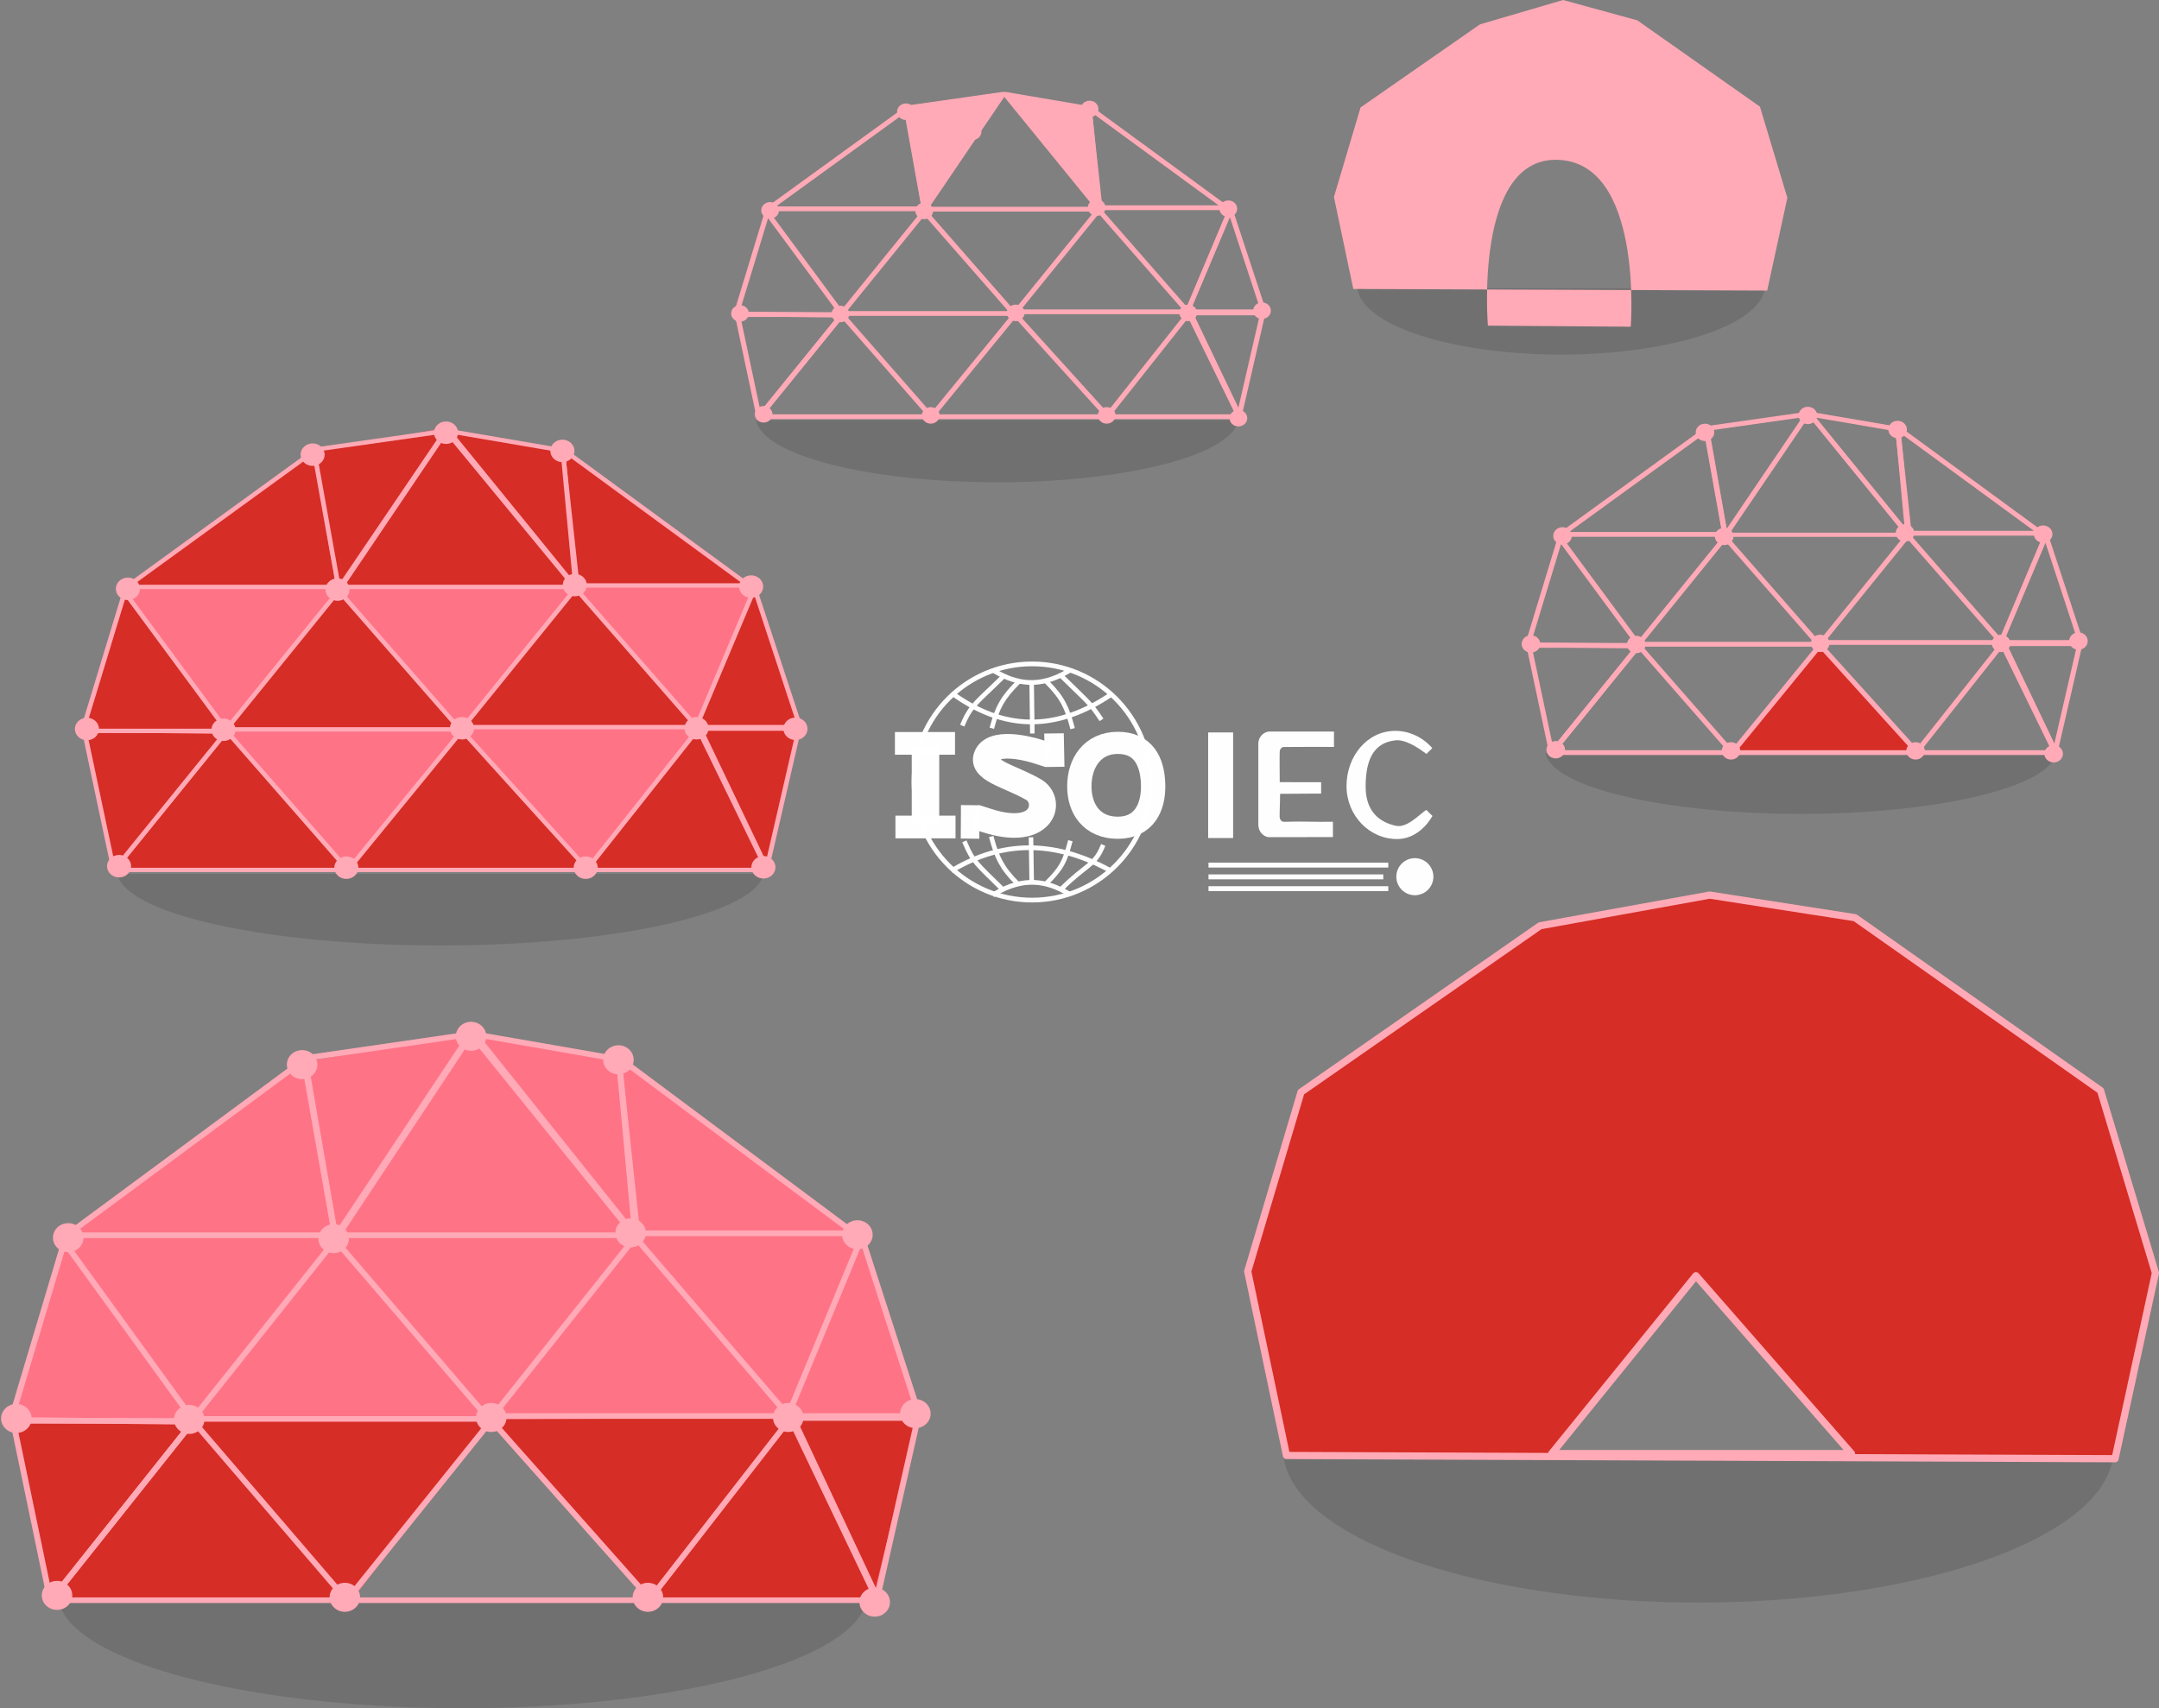 <?xml version="1.0" encoding="UTF-8" standalone="no"?>
<!-- Created with Inkscape (http://www.inkscape.org/) -->

<svg
   width="304.896mm"
   height="241.269mm"
   viewBox="0 0 304.896 241.269"
   version="1.1"
   id="svg5"
   inkscape:version="1.2.1 (9c6d41e4, 2022-07-14)"
   sodipodi:docname="iso.svg"
   xmlns:inkscape="http://www.inkscape.org/namespaces/inkscape"
   xmlns:sodipodi="http://sodipodi.sourceforge.net/DTD/sodipodi-0.dtd"
   xmlns="http://www.w3.org/2000/svg"
   xmlns:svg="http://www.w3.org/2000/svg">
  <rect x="0" y="0" width="304.896" height="241.269" fill="#808080" stroke="none"/>
  <sodipodi:namedview
     id="namedview7"
     pagecolor="#00946e"
     bordercolor="#000000"
     borderopacity="0.25"
     inkscape:showpageshadow="false"
     inkscape:pageopacity="0"
     inkscape:pagecheckerboard="false"
     inkscape:deskcolor="#d1d1d1"
     inkscape:document-units="mm"
     showgrid="false"
     inkscape:zoom="1.317053"
     inkscape:cx="576.2866"
     inkscape:cy="456.70144"
     inkscape:window-width="2560"
     inkscape:window-height="1395"
     inkscape:window-x="0"
     inkscape:window-y="23"
     inkscape:window-maximized="1"
     inkscape:current-layer="layer1"
     showguides="true"
     inkscape:lockguides="false"
     showborder="true">
    <sodipodi:guide
       position="-322.762,311.134"
       orientation="1,0"
       id="guide2923"
       inkscape:locked="false" />
    <sodipodi:guide
       position="-119.842,255.374"
       orientation="0,-1"
       id="guide8011"
       inkscape:locked="false" />
    <sodipodi:guide
       position="140.179,360.48"
       orientation="0,-1"
       id="guide11504"
       inkscape:locked="false" />
    <sodipodi:guide
       position="116.582,350.9"
       orientation="-0.001,-1"
       id="guide13038"
       inkscape:locked="false" />
    <sodipodi:guide
       position="106.292,394.96"
       orientation="0,-1"
       id="guide13636"
       inkscape:locked="false" />
    <sodipodi:guide
       position="238.751,406.746"
       orientation="0,-1"
       id="guide13711"
       inkscape:locked="false" />
  </sodipodi:namedview>
  <defs
     id="defs2" />
  <g
     inkscape:label="Ebene 1"
     inkscape:groupmode="layer"
     id="layer1"
     transform="translate(-317.423,-164.414)">
    <g
       id="g43567">
      <path
         id="path5577"
         style="opacity:0.2;fill:#333333;stroke-width:5.613"
         d="m 325.705,390.394 a 57.116,15.98 0 0 0 57.039,15.29 57.116,15.98 0 0 0 57.039,-15.29 z" />
      <path
         id="path5577-4"
         style="opacity:0.2;fill:#333333;stroke-width:6.611"
         d="m 498.699,370.101 a 58.651,21.588 0 0 0 58.572,20.656 58.651,21.588 0 0 0 58.572,-20.656 z" />
      <path
         id="path5577-2"
         style="opacity:0.2;fill:#333333;stroke-width:3.343"
         d="m 535.686,270.783 a 36.102,8.969 0 0 0 36.053,8.582 36.102,8.969 0 0 0 36.053,-8.582 z" />
      <path
         id="path5577-2-8"
         style="opacity:0.2;fill:#333333;stroke-width:3.117"
         d="m 509.115,205.144 a 28.81,9.771 0 0 0 28.771,9.349 28.81,9.771 0 0 0 28.771,-9.349 z" />
      <path
         id="path5577-2-9"
         style="opacity:0.2;fill:#333333;stroke-width:3.285"
         d="m 424.214,223.758 a 34.087,9.17 0 0 0 34.041,8.774 34.087,9.17 0 0 0 34.041,-8.774 z" />
      <path
         id="path5577-2-1"
         style="opacity:0.2;fill:#333333;stroke-width:4.084"
         d="m 333.98,287.837 a 45.698,10.572 0 0 0 45.636,10.115 45.698,10.572 0 0 0 45.636,-10.115 z" />
    </g>
    <ellipse
       style="fill:#ffaab6;fill-opacity:1;stroke:none;stroke-width:0.467;stroke-linecap:round;stroke-linejoin:round;stroke-dasharray:none;stroke-opacity:1"
       id="path11506-6-28-2"
       cx="454.77"
       cy="183.016"
       rx="1.25"
       ry="1.167" />
    <path
       id="path12202"
       style="fill:#ffaab6;fill-opacity:1;stroke:none;stroke-width:0.072;stroke-linecap:round;stroke-linejoin:round;stroke-dasharray:none;stroke-opacity:1"
       d="m 538.163,164.414 v 0 l -11.738,3.441 -16.863,11.736 -3.76,12.647 2.735,12.989 58.451,0.228 2.849,-13.103 -3.874,-12.875 -17.319,-12.192 z m -1.045,22.57 c 12.441,0.012 10.6,23.573 10.6,23.573 l -20.175,-0.15 c 0,0 -1.957,-23.434 9.575,-23.422 z"
       sodipodi:nodetypes="cccccccccccsccs" />
    <g
       id="g14995"
       transform="matrix(0.831,0,0,0.831,35.881,-8.487)">
      <ellipse
         style="fill:#ffaab6;fill-opacity:1;stroke:none;stroke-width:0.562;stroke-linecap:round;stroke-linejoin:round;stroke-dasharray:none;stroke-opacity:1"
         id="path11506-8"
         cx="496.969"
         cy="278.664"
         rx="1.505"
         ry="1.405" />
      <ellipse
         style="fill:#ffaab6;fill-opacity:1;stroke:none;stroke-width:0.562;stroke-linecap:round;stroke-linejoin:round;stroke-dasharray:none;stroke-opacity:1"
         id="path11506-6-293"
         cx="526.874"
         cy="278.664"
         rx="1.505"
         ry="1.405" />
      <ellipse
         style="fill:#ffaab6;fill-opacity:1;stroke:none;stroke-width:0.562;stroke-linecap:round;stroke-linejoin:round;stroke-dasharray:none;stroke-opacity:1"
         id="path11506-6-3-1"
         cx="540.723"
         cy="261.241"
         rx="1.505"
         ry="1.405" />
      <ellipse
         style="fill:#ffaab6;fill-opacity:1;stroke:none;stroke-width:0.562;stroke-linecap:round;stroke-linejoin:round;stroke-dasharray:none;stroke-opacity:1"
         id="path11506-6-2-5"
         cx="511.419"
         cy="261.241"
         rx="1.505"
         ry="1.405" />
      <ellipse
         style="fill:#ffaab6;fill-opacity:1;stroke:none;stroke-width:0.562;stroke-linecap:round;stroke-linejoin:round;stroke-dasharray:none;stroke-opacity:1"
         id="path11506-6-6-7"
         cx="481.614"
         cy="261.429"
         rx="1.505"
         ry="1.405" />
      <ellipse
         style="fill:#ffaab6;fill-opacity:1;stroke:none;stroke-width:0.562;stroke-linecap:round;stroke-linejoin:round;stroke-dasharray:none;stroke-opacity:1"
         id="path11506-6-60-1"
         cx="495.865"
         cy="243.912"
         rx="1.505"
         ry="1.405" />
      <ellipse
         style="fill:#ffaab6;fill-opacity:1;stroke:none;stroke-width:0.562;stroke-linecap:round;stroke-linejoin:round;stroke-dasharray:none;stroke-opacity:1"
         id="path11506-6-5-7"
         cx="469.672"
         cy="243.818"
         rx="1.505"
         ry="1.405" />
      <ellipse
         style="fill:#ffaab6;fill-opacity:1;stroke:none;stroke-width:0.562;stroke-linecap:round;stroke-linejoin:round;stroke-dasharray:none;stroke-opacity:1"
         id="path11506-6-29-9"
         cx="464.554"
         cy="261.335"
         rx="1.505"
         ry="1.405" />
      <ellipse
         style="fill:#ffaab6;fill-opacity:1;stroke:none;stroke-width:0.562;stroke-linecap:round;stroke-linejoin:round;stroke-dasharray:none;stroke-opacity:1"
         id="path11506-6-8-1"
         cx="492.754"
         cy="227.051"
         rx="1.505"
         ry="1.405" />
      <ellipse
         style="fill:#ffaab6;fill-opacity:1;stroke:none;stroke-width:0.562;stroke-linecap:round;stroke-linejoin:round;stroke-dasharray:none;stroke-opacity:1"
         id="path11506-6-9-4"
         cx="523.964"
         cy="226.583"
         rx="1.505"
         ry="1.405" />
      <ellipse
         style="fill:#ffaab6;fill-opacity:1;stroke:none;stroke-width:0.562;stroke-linecap:round;stroke-linejoin:round;stroke-dasharray:none;stroke-opacity:1"
         id="path11506-6-0-9"
         cx="525.168"
         cy="243.35"
         rx="1.505"
         ry="1.405" />
      <ellipse
         style="fill:#ffaab6;fill-opacity:1;stroke:none;stroke-width:0.562;stroke-linecap:round;stroke-linejoin:round;stroke-dasharray:none;stroke-opacity:1"
         id="path11506-6-68-2"
         cx="547.547"
         cy="243.537"
         rx="1.505"
         ry="1.405" />
      <ellipse
         style="fill:#ffaab6;fill-opacity:1;stroke:none;stroke-width:0.562;stroke-linecap:round;stroke-linejoin:round;stroke-dasharray:none;stroke-opacity:1"
         id="path11506-6-1-5"
         cx="553.267"
         cy="260.867"
         rx="1.505"
         ry="1.405" />
      <ellipse
         style="fill:#ffaab6;fill-opacity:1;stroke:none;stroke-width:0.562;stroke-linecap:round;stroke-linejoin:round;stroke-dasharray:none;stroke-opacity:1"
         id="path11506-6-92-5"
         cx="468.569"
         cy="278.477"
         rx="1.505"
         ry="1.405" />
      <ellipse
         style="fill:#ffaab6;fill-opacity:1;stroke:none;stroke-width:0.562;stroke-linecap:round;stroke-linejoin:round;stroke-dasharray:none;stroke-opacity:1"
         id="path11506-6-88-2"
         cx="549.253"
         cy="279.133"
         rx="1.505"
         ry="1.405" />
      <g
         id="g1477"
         transform="matrix(0.638,0,0,0.595,261.011,251.901)"
         style="stroke-width:1.368;stroke-dasharray:none">
        <path
           style="fill:none;stroke:#ffaab6;stroke-width:1.368;stroke-linecap:round;stroke-linejoin:round;stroke-dasharray:none;stroke-opacity:1"
           d="m 346.226,16.259 -22.023,29.102 45.777,-10e-7 z"
           id="path11472-7"
           sodipodi:nodetypes="cccc" />
        <path
           style="fill:none;stroke:#ffaab6;stroke-width:1.368;stroke-linecap:round;stroke-linejoin:round;stroke-dasharray:none;stroke-opacity:1"
           d="m 318.304,16.023 5.82,29.417 22.023,-29.102 z"
           id="path11472-28-3"
           sodipodi:nodetypes="cccc" />
        <path
           style="fill:none;stroke:#ffaab6;stroke-width:1.368;stroke-linecap:round;stroke-linejoin:round;stroke-dasharray:none;stroke-opacity:1"
           d="m 438.96,15.708 13.057,29.26 6.292,-29.26 z"
           id="path11472-58-3"
           sodipodi:nodetypes="cccc" />
        <path
           style="fill:none;stroke:#ffaab6;stroke-width:1.368;stroke-linecap:round;stroke-linejoin:round;stroke-dasharray:none;stroke-opacity:1"
           d="m 368.171,-13.237 -22.023,29.102 45.777,-1e-6 z"
           id="path11472-06-2"
           sodipodi:nodetypes="cccc" />
        <path
           style="fill:none;stroke:#ffaab6;stroke-width:1.368;stroke-linecap:round;stroke-linejoin:round;stroke-dasharray:none;stroke-opacity:1"
           d="m 414.577,-13.708 -22.023,29.102 45.777,-10e-7 z"
           id="path11472-3-0"
           sodipodi:nodetypes="cccc" />
        <path
           style="fill:none;stroke:#ffaab6;stroke-width:1.368;stroke-linecap:round;stroke-linejoin:round;stroke-dasharray:none;stroke-opacity:1"
           d="m 449.614,-13.708 -11.44,29.102 20.377,-10e-7 z"
           id="path11472-5-7"
           sodipodi:nodetypes="cccc" />
        <path
           style="fill:none;stroke:#ffaab6;stroke-width:1.368;stroke-linecap:round;stroke-linejoin:round;stroke-dasharray:none;stroke-opacity:1"
           d="m 326.255,-12.922 -8.265,29.102 28.315,-1e-6 z"
           id="path11472-2-6"
           sodipodi:nodetypes="cccc" />
        <path
           style="fill:none;fill-opacity:1;stroke:#ffaab6;stroke-width:1.368;stroke-linecap:round;stroke-linejoin:round;stroke-dasharray:none;stroke-opacity:1"
           d="m 392.318,16.102 -22.338,29.26 47.035,-1e-6 z"
           id="path11472-0-3"
           sodipodi:nodetypes="cccc" />
        <path
           style="fill:none;stroke:#ffaab6;stroke-width:1.368;stroke-linecap:round;stroke-linejoin:round;stroke-dasharray:none;stroke-opacity:1"
           d="m 438.567,15.787 -21.866,29.574 35.337,-10e-7 z"
           id="path11472-8-1"
           sodipodi:nodetypes="cccc" />
        <path
           style="fill:none;stroke:#ffaab6;stroke-width:1.368;stroke-linecap:round;stroke-linejoin:round;stroke-dasharray:none;stroke-opacity:1"
           d="m 411.987,-42.968 2.905,28.63 33.606,-10e-7 z"
           id="path11472-9-2"
           sodipodi:nodetypes="cccc" />
        <path
           style="fill:none;stroke:#ffaab6;stroke-width:1.368;stroke-linecap:round;stroke-linejoin:round;stroke-dasharray:none;stroke-opacity:1"
           d="m 363.467,-42.653 -36.84,28.63 41.544,-10e-7 z"
           id="path11472-03-2"
           sodipodi:nodetypes="cccc" />
        <path
           style="fill:#ffaab6;fill-opacity:1;stroke:#ffaab6;stroke-width:1.368;stroke-linecap:round;stroke-linejoin:round;stroke-dasharray:none;stroke-opacity:1"
           d="m 389.093,-46.743 -25.799,3.933 4.877,29.102 z"
           id="path11472-1-5"
           sodipodi:nodetypes="cccc" />
        <path
           style="fill:#ffaab6;fill-opacity:1;stroke:#ffaab6;stroke-width:1.368;stroke-linecap:round;stroke-linejoin:round;stroke-dasharray:none;stroke-opacity:1"
           d="m 412.06,-42.653 -22.338,-4.09 24.855,32.72 z"
           id="path11472-00-7"
           sodipodi:nodetypes="cccc" />
        <path
           style="fill:#ff425c;fill-opacity:1;stroke:#ffaab6;stroke-width:1.368;stroke-dasharray:none;stroke-opacity:1"
           d="m 368.025,-13.923 h 45.841"
           id="path1071" />
      </g>
    </g>
    <g
       id="g2466"
       transform="matrix(0.556,0,0,0.519,329.184,195.694)"
       style="stroke-width:0.912;stroke-dasharray:none">
      <g
         id="g2237"
         style="stroke-width:0.912;stroke-dasharray:none"
         transform="translate(35.119,121.806)">
        <g
           id="g1088-1"
           style="stroke-width:0.912;stroke-dasharray:none">
          <g
             id="g1015-2">
            <path
               style="fill:none;stroke:#ffaab6;stroke-width:1.304;stroke-linecap:round;stroke-linejoin:round;stroke-dasharray:none;stroke-opacity:1"
               d="m 359.954,-6.366 -22.023,29.102 45.777,-1e-6 z"
               id="path11472-7-94"
               sodipodi:nodetypes="cccc" />
            <path
               style="fill:none;stroke:#ffaab6;stroke-width:1.304;stroke-linecap:round;stroke-linejoin:round;stroke-dasharray:none;stroke-opacity:1"
               d="m 332.031,-6.602 5.82,29.417 22.023,-29.102 z"
               id="path11472-28-3-7"
               sodipodi:nodetypes="cccc" />
            <path
               style="fill:none;stroke:#ffaab6;stroke-width:1.304;stroke-linecap:round;stroke-linejoin:round;stroke-dasharray:none;stroke-opacity:1"
               d="m 452.687,-6.917 13.057,29.26 6.292,-29.26 z"
               id="path11472-58-3-3"
               sodipodi:nodetypes="cccc" />
            <path
               style="fill:none;stroke:#ffaab6;stroke-width:1.304;stroke-linecap:round;stroke-linejoin:round;stroke-dasharray:none;stroke-opacity:1"
               d="m 381.898,-35.862 -22.023,29.102 45.777,-1e-6 z"
               id="path11472-06-2-0"
               sodipodi:nodetypes="cccc" />
            <path
               style="fill:none;stroke:#ffaab6;stroke-width:1.304;stroke-linecap:round;stroke-linejoin:round;stroke-dasharray:none;stroke-opacity:1"
               d="m 428.304,-36.334 -22.023,29.102 45.777,-1e-6 z"
               id="path11472-3-0-9"
               sodipodi:nodetypes="cccc" />
            <path
               style="fill:none;stroke:#ffaab6;stroke-width:1.304;stroke-linecap:round;stroke-linejoin:round;stroke-dasharray:none;stroke-opacity:1"
               d="m 463.341,-36.334 -11.44,29.102 20.377,-1e-6 z"
               id="path11472-5-7-0"
               sodipodi:nodetypes="cccc" />
            <path
               style="fill:none;stroke:#ffaab6;stroke-width:1.304;stroke-linecap:round;stroke-linejoin:round;stroke-dasharray:none;stroke-opacity:1"
               d="m 339.983,-35.547 -8.265,29.102 28.315,-10e-7 z"
               id="path11472-2-6-3"
               sodipodi:nodetypes="cccc" />
            <path
               style="fill:#d62d26;fill-opacity:1;stroke:#ffaab6;stroke-width:1.304;stroke-linecap:round;stroke-linejoin:round;stroke-dasharray:none;stroke-opacity:1"
               d="m 406.045,-6.524 -22.338,29.26 47.035,-1e-6 z"
               id="path11472-0-3-1"
               sodipodi:nodetypes="cccc" />
            <path
               style="fill:none;stroke:#ffaab6;stroke-width:1.304;stroke-linecap:round;stroke-linejoin:round;stroke-dasharray:none;stroke-opacity:1"
               d="m 452.294,-6.838 -21.866,29.574 35.337,-10e-7 z"
               id="path11472-8-1-1"
               sodipodi:nodetypes="cccc" />
            <path
               style="fill:none;stroke:#ffaab6;stroke-width:1.304;stroke-linecap:round;stroke-linejoin:round;stroke-dasharray:none;stroke-opacity:1"
               d="m 425.714,-65.593 2.905,28.63 33.606,-10e-7 z"
               id="path11472-9-2-5"
               sodipodi:nodetypes="cccc" />
            <path
               style="fill:none;stroke:#ffaab6;stroke-width:1.304;stroke-linecap:round;stroke-linejoin:round;stroke-dasharray:none;stroke-opacity:1"
               d="m 377.194,-65.279 -36.84,28.63 41.544,-10e-7 z"
               id="path11472-03-2-3"
               sodipodi:nodetypes="cccc" />
            <path
               style="fill:none;stroke:#ffaab6;stroke-width:1.304;stroke-linecap:round;stroke-linejoin:round;stroke-dasharray:none;stroke-opacity:1"
               d="m 402.82,-69.369 -25.799,3.933 4.877,29.102 z"
               id="path11472-1-5-9"
               sodipodi:nodetypes="cccc" />
            <path
               style="fill:none;stroke:#ffaab6;stroke-width:1.304;stroke-linecap:round;stroke-linejoin:round;stroke-dasharray:none;stroke-opacity:1"
               d="m 425.788,-65.279 -22.338,-4.09 24.855,32.72 z"
               id="path11472-00-7-6"
               sodipodi:nodetypes="cccc" />
          </g>
          <path
             style="fill:#ff425c;fill-opacity:1;stroke:#ffaab6;stroke-width:1.136;stroke-opacity:1"
             d="m 381.752,-36.548 h 45.841"
             id="path1071-3" />
        </g>
        <g
           id="g2078"
           transform="translate(13.727,-22.625)">
          <g
             id="g1957">
            <circle
               style="fill:#ffaab6;fill-opacity:1;stroke:none;stroke-width:0.912;stroke-linecap:round;stroke-linejoin:round;stroke-dasharray:none;stroke-opacity:1"
               id="path11506-8-1"
               cx="369.665"
               cy="44.889"
               r="2.36" />
            <circle
               style="fill:#ffaab6;fill-opacity:1;stroke:none;stroke-width:0.912;stroke-linecap:round;stroke-linejoin:round;stroke-dasharray:none;stroke-opacity:1"
               id="path11506-6-293-81"
               cx="416.544"
               cy="44.889"
               r="2.36" />
            <circle
               style="fill:#ffaab6;fill-opacity:1;stroke:none;stroke-width:0.912;stroke-linecap:round;stroke-linejoin:round;stroke-dasharray:none;stroke-opacity:1"
               id="path11506-6-3-1-3"
               cx="438.252"
               cy="15.63"
               r="2.36" />
            <circle
               style="fill:#ffaab6;fill-opacity:1;stroke:none;stroke-width:0.912;stroke-linecap:round;stroke-linejoin:round;stroke-dasharray:none;stroke-opacity:1"
               id="path11506-6-2-5-08"
               cx="392.318"
               cy="15.63"
               r="2.36" />
            <circle
               style="fill:#ffaab6;fill-opacity:1;stroke:none;stroke-width:0.912;stroke-linecap:round;stroke-linejoin:round;stroke-dasharray:none;stroke-opacity:1"
               id="path11506-6-6-7-7"
               cx="345.597"
               cy="15.944"
               r="2.36" />
            <circle
               style="fill:#ffaab6;fill-opacity:1;stroke:none;stroke-width:0.912;stroke-linecap:round;stroke-linejoin:round;stroke-dasharray:none;stroke-opacity:1"
               id="path11506-6-60-1-6"
               cx="367.935"
               cy="-13.472"
               r="2.36" />
            <circle
               style="fill:#ffaab6;fill-opacity:1;stroke:none;stroke-width:0.912;stroke-linecap:round;stroke-linejoin:round;stroke-dasharray:none;stroke-opacity:1"
               id="path11506-6-5-7-2"
               cx="326.877"
               cy="-13.63"
               r="2.36" />
            <circle
               style="fill:#ffaab6;fill-opacity:1;stroke:none;stroke-width:0.912;stroke-linecap:round;stroke-linejoin:round;stroke-dasharray:none;stroke-opacity:1"
               id="path11506-6-29-9-9"
               cx="318.854"
               cy="15.787"
               r="2.36" />
            <circle
               style="fill:#ffaab6;fill-opacity:1;stroke:none;stroke-width:0.912;stroke-linecap:round;stroke-linejoin:round;stroke-dasharray:none;stroke-opacity:1"
               id="path11506-6-8-1-1"
               cx="363.058"
               cy="-41.788"
               r="2.36" />
            <circle
               style="fill:#ffaab6;fill-opacity:1;stroke:none;stroke-width:0.912;stroke-linecap:round;stroke-linejoin:round;stroke-dasharray:none;stroke-opacity:1"
               id="path11506-6-28-2-4"
               cx="389.188"
               cy="-46.393"
               r="2.36" />
            <circle
               style="fill:#ffaab6;fill-opacity:1;stroke:none;stroke-width:0.912;stroke-linecap:round;stroke-linejoin:round;stroke-dasharray:none;stroke-opacity:1"
               id="path11506-6-9-4-1"
               cx="411.982"
               cy="-42.575"
               r="2.36" />
            <circle
               style="fill:#ffaab6;fill-opacity:1;stroke:none;stroke-width:0.912;stroke-linecap:round;stroke-linejoin:round;stroke-dasharray:none;stroke-opacity:1"
               id="path11506-6-0-9-2"
               cx="413.869"
               cy="-14.416"
               r="2.36" />
            <circle
               style="fill:#ffaab6;fill-opacity:1;stroke:none;stroke-width:0.912;stroke-linecap:round;stroke-linejoin:round;stroke-dasharray:none;stroke-opacity:1"
               id="path11506-6-68-2-5"
               cx="448.949"
               cy="-14.102"
               r="2.36" />
            <circle
               style="fill:#ffaab6;fill-opacity:1;stroke:none;stroke-width:0.912;stroke-linecap:round;stroke-linejoin:round;stroke-dasharray:none;stroke-opacity:1"
               id="path11506-6-1-5-0"
               cx="457.916"
               cy="15"
               r="2.36" />
            <circle
               style="fill:#ffaab6;fill-opacity:1;stroke:none;stroke-width:0.912;stroke-linecap:round;stroke-linejoin:round;stroke-dasharray:none;stroke-opacity:1"
               id="path11506-6-92-5-4"
               cx="325.147"
               cy="44.575"
               r="2.36" />
            <circle
               style="fill:#ffaab6;fill-opacity:1;stroke:none;stroke-width:0.912;stroke-linecap:round;stroke-linejoin:round;stroke-dasharray:none;stroke-opacity:1"
               id="path11506-6-88-2-2"
               cx="451.624"
               cy="45.676"
               r="2.36" />
          </g>
        </g>
      </g>
    </g>
    <g
       id="g28761"
       style="fill:#ff778a;fill-opacity:1;stroke-width:0.912;stroke-dasharray:none"
       transform="matrix(0.721,0,0,0.673,99.807,256.752)">
      <path
         id="path12202-1-4"
         style="fill:#ff7387;fill-opacity:1;stroke:none;stroke-width:1.112;stroke-linecap:round;stroke-linejoin:round;stroke-dasharray:none;stroke-opacity:1"
         d="m 386.939,-47.02 -23.87,4.774 -36.073,28.456 -8.618,27.748 5.583,29.751 123.641,0.643 10.338,-28.852 -8.619,-29.551 -39.91,-28.628 z m 5.032,63.337 21.806,27.945 -43.216,1.048 z"
         sodipodi:nodetypes="cccccccccccccc" />
      <path
         style="fill:#d62d26;fill-opacity:1;stroke:#ffaab6;stroke-width:0.912;stroke-linecap:round;stroke-linejoin:round;stroke-dasharray:none;stroke-opacity:1"
         d="m 346.226,16.259 -22.023,29.102 45.777,-10e-7 z"
         id="path11472-76"
         sodipodi:nodetypes="cccc" />
      <path
         style="fill:#d62d26;fill-opacity:1;stroke:#ffaab6;stroke-width:0.912;stroke-linecap:round;stroke-linejoin:round;stroke-dasharray:none;stroke-opacity:1"
         d="m 318.304,16.023 5.82,29.417 22.023,-29.102 z"
         id="path11472-28-9"
         sodipodi:nodetypes="cccc" />
      <path
         style="fill:#d62d26;fill-opacity:1;stroke:#ffaab6;stroke-width:0.912;stroke-linecap:round;stroke-linejoin:round;stroke-dasharray:none;stroke-opacity:1"
         d="m 438.96,15.708 13.057,29.26 6.292,-29.26 z"
         id="path11472-58-37"
         sodipodi:nodetypes="cccc" />
      <path
         style="fill:#d62d26;fill-opacity:1;stroke:#ffaab6;stroke-width:0.912;stroke-linecap:round;stroke-linejoin:round;stroke-dasharray:none;stroke-opacity:1"
         d="m 368.171,-13.237 -22.023,29.102 45.777,-1e-6 z"
         id="path11472-06-1"
         sodipodi:nodetypes="cccc" />
      <path
         style="fill:#d62d26;fill-opacity:1;stroke:#ffaab6;stroke-width:0.912;stroke-linecap:round;stroke-linejoin:round;stroke-dasharray:none;stroke-opacity:1"
         d="m 414.577,-13.708 -22.023,29.102 45.777,-10e-7 z"
         id="path11472-3-5"
         sodipodi:nodetypes="cccc" />
      <path
         style="fill:#d62d26;fill-opacity:1;stroke:#ffaab6;stroke-width:0.912;stroke-linecap:round;stroke-linejoin:round;stroke-dasharray:none;stroke-opacity:1"
         d="m 449.614,-13.708 -11.44,29.102 20.377,-10e-7 z"
         id="path11472-5-4"
         sodipodi:nodetypes="cccc" />
      <path
         style="fill:#d62d26;fill-opacity:1;stroke:#ffaab6;stroke-width:0.912;stroke-linecap:round;stroke-linejoin:round;stroke-dasharray:none;stroke-opacity:1"
         d="m 326.255,-12.922 -8.265,29.102 28.315,-1e-6 z"
         id="path11472-2-2"
         sodipodi:nodetypes="cccc" />
      <path
         style="fill:#d62d26;fill-opacity:1;stroke:#ffaab6;stroke-width:0.912;stroke-linecap:round;stroke-linejoin:round;stroke-dasharray:none;stroke-opacity:1"
         d="m 392.318,16.102 -22.338,29.26 47.035,-1e-6 z"
         id="path11472-0-0"
         sodipodi:nodetypes="cccc" />
      <path
         style="fill:#d62d26;fill-opacity:1;stroke:#ffaab6;stroke-width:0.912;stroke-linecap:round;stroke-linejoin:round;stroke-dasharray:none;stroke-opacity:1"
         d="m 438.567,15.787 -21.866,29.574 35.337,-10e-7 z"
         id="path11472-8-7"
         sodipodi:nodetypes="cccc" />
      <path
         style="fill:#d62d26;fill-opacity:1;stroke:#ffaab6;stroke-width:0.912;stroke-linecap:round;stroke-linejoin:round;stroke-dasharray:none;stroke-opacity:1"
         d="m 389.25,-46.743 -20.608,32.72 45.777,-10e-7 z"
         id="path11472-4-4"
         sodipodi:nodetypes="cccc" />
      <path
         style="fill:#d62d26;fill-opacity:1;stroke:#ffaab6;stroke-width:0.912;stroke-linecap:round;stroke-linejoin:round;stroke-dasharray:none;stroke-opacity:1"
         d="m 411.987,-42.968 2.905,28.63 33.606,-10e-7 z"
         id="path11472-9-1"
         sodipodi:nodetypes="cccc" />
      <path
         style="fill:#d62d26;fill-opacity:1;stroke:#ffaab6;stroke-width:0.912;stroke-linecap:round;stroke-linejoin:round;stroke-dasharray:none;stroke-opacity:1"
         d="m 363.467,-42.653 -36.84,28.63 41.544,-10e-7 z"
         id="path11472-03-0"
         sodipodi:nodetypes="cccc" />
      <path
         style="fill:#d62d26;fill-opacity:1;stroke:#ffaab6;stroke-width:0.912;stroke-linecap:round;stroke-linejoin:round;stroke-dasharray:none;stroke-opacity:1"
         d="m 389.093,-46.743 -25.799,3.933 4.877,29.102 z"
         id="path11472-1-7"
         sodipodi:nodetypes="cccc" />
      <path
         style="fill:#d62d26;fill-opacity:1;stroke:#ffaab6;stroke-width:0.912;stroke-linecap:round;stroke-linejoin:round;stroke-dasharray:none;stroke-opacity:1"
         d="m 412.06,-42.653 -22.338,-4.09 24.855,32.72 z"
         id="path11472-00-4"
         sodipodi:nodetypes="cccc" />
      <g
         id="g46772-7"
         style="fill:#d62d26;fill-opacity:1">
        <circle
           style="fill:#ffaab6;fill-opacity:1;stroke:none;stroke-width:0.912;stroke-linecap:round;stroke-linejoin:round;stroke-dasharray:none;stroke-opacity:1"
           id="path11506-9"
           cx="369.665"
           cy="44.889"
           r="2.36" />
        <circle
           style="fill:#ffaab6;fill-opacity:1;stroke:none;stroke-width:0.912;stroke-linecap:round;stroke-linejoin:round;stroke-dasharray:none;stroke-opacity:1"
           id="path11506-6-97"
           cx="416.544"
           cy="44.889"
           r="2.36" />
        <circle
           style="fill:#ffaab6;fill-opacity:1;stroke:none;stroke-width:0.912;stroke-linecap:round;stroke-linejoin:round;stroke-dasharray:none;stroke-opacity:1"
           id="path11506-6-3-2"
           cx="438.252"
           cy="15.63"
           r="2.36" />
        <circle
           style="fill:#ffaab6;fill-opacity:1;stroke:none;stroke-width:0.912;stroke-linecap:round;stroke-linejoin:round;stroke-dasharray:none;stroke-opacity:1"
           id="path11506-6-2-2"
           cx="392.318"
           cy="15.63"
           r="2.36" />
        <circle
           style="fill:#ffaab6;fill-opacity:1;stroke:none;stroke-width:0.912;stroke-linecap:round;stroke-linejoin:round;stroke-dasharray:none;stroke-opacity:1"
           id="path11506-6-6-9"
           cx="345.597"
           cy="15.944"
           r="2.36" />
        <circle
           style="fill:#ffaab6;fill-opacity:1;stroke:none;stroke-width:0.912;stroke-linecap:round;stroke-linejoin:round;stroke-dasharray:none;stroke-opacity:1"
           id="path11506-6-5-3"
           cx="326.877"
           cy="-13.63"
           r="2.36" />
        <circle
           style="fill:#ffaab6;fill-opacity:1;stroke:none;stroke-width:0.912;stroke-linecap:round;stroke-linejoin:round;stroke-dasharray:none;stroke-opacity:1"
           id="path11506-6-29-7"
           cx="318.854"
           cy="15.787"
           r="2.36" />
        <circle
           style="fill:#ffaab6;fill-opacity:1;stroke:none;stroke-width:0.912;stroke-linecap:round;stroke-linejoin:round;stroke-dasharray:none;stroke-opacity:1"
           id="path11506-6-68-4"
           cx="448.949"
           cy="-14.102"
           r="2.36" />
        <circle
           style="fill:#ffaab6;fill-opacity:1;stroke:none;stroke-width:0.912;stroke-linecap:round;stroke-linejoin:round;stroke-dasharray:none;stroke-opacity:1"
           id="path11506-6-1-54"
           cx="457.628"
           cy="15.744"
           r="2.36" />
        <circle
           style="fill:#ffaab6;fill-opacity:1;stroke:none;stroke-width:0.912;stroke-linecap:round;stroke-linejoin:round;stroke-dasharray:none;stroke-opacity:1"
           id="path11506-6-92-6"
           cx="325.147"
           cy="44.575"
           r="2.36" />
        <circle
           style="fill:#ffaab6;fill-opacity:1;stroke:none;stroke-width:0.912;stroke-linecap:round;stroke-linejoin:round;stroke-dasharray:none;stroke-opacity:1"
           id="path11506-6-88-8"
           cx="451.353"
           cy="44.806"
           r="2.36" />
        <circle
           style="fill:#ffaab6;fill-opacity:1;stroke:none;stroke-width:0.912;stroke-linecap:round;stroke-linejoin:round;stroke-dasharray:none;stroke-opacity:1"
           id="path11506-6-8-9"
           cx="363.058"
           cy="-41.788"
           r="2.36" />
        <circle
           style="fill:#ffaab6;fill-opacity:1;stroke:none;stroke-width:0.912;stroke-linecap:round;stroke-linejoin:round;stroke-dasharray:none;stroke-opacity:1"
           id="path11506-6-60-4"
           cx="367.935"
           cy="-13.472"
           r="2.36" />
        <circle
           style="fill:#ffaab6;fill-opacity:1;stroke:none;stroke-width:0.912;stroke-linecap:round;stroke-linejoin:round;stroke-dasharray:none;stroke-opacity:1"
           id="path11506-6-9-5"
           cx="411.982"
           cy="-42.575"
           r="2.36" />
        <circle
           style="fill:#ffaab6;fill-opacity:1;stroke:none;stroke-width:0.912;stroke-linecap:round;stroke-linejoin:round;stroke-dasharray:none;stroke-opacity:1"
           id="path11506-6-28-5"
           cx="389.188"
           cy="-46.393"
           r="2.36" />
        <circle
           style="fill:#ffaab6;fill-opacity:1;stroke:none;stroke-width:0.912;stroke-linecap:round;stroke-linejoin:round;stroke-dasharray:none;stroke-opacity:1"
           id="path11506-6-0-7"
           cx="414.411"
           cy="-14.416"
           r="2.36" />
      </g>
    </g>
    <g
       id="g1266"
       style="stroke-width:0.912;stroke-dasharray:none"
       transform="matrix(0.913,0,0,0.868,28.618,351.05)">
      <g
         id="g43270">
        <path
           id="path12202-1"
           style="fill:#ff7387;fill-opacity:1;stroke:none;stroke-width:1.136;stroke-linecap:round;stroke-linejoin:round;stroke-dasharray:none;stroke-opacity:1"
           d="m 389.252,-46.786 -25.892,4.496 -36.658,27.908 -8.138,29.324 5.756,30.117 127.476,0.651 6.816,-30.33 -9.847,-30.027 -36.344,-27.745 z m 3.266,62.431 24.403,29.973 -46.265,-0.174 z"
           sodipodi:nodetypes="cccccccccccccc" />
        <path
           id="path12202-1-9"
           style="fill:#d62d26;fill-opacity:1;stroke:none;stroke-width:1.112;stroke-linecap:round;stroke-linejoin:round;stroke-dasharray:none;stroke-opacity:1"
           d="m 317.909,16.301 c 2.293,9.457 4.724,19.071 6.215,28.855 l 45.961,-0.113 22.541,-28.938 23.721,29.108 -45.446,-0.164 80.321,0.634 6.816,-29.432 -0.229,-0.668 z m 52.991,28.748 -0.815,-0.006 -0.003,0.003 z"
           sodipodi:nodetypes="cccccccccccccc" />
        <path
           style="fill:none;fill-opacity:1;stroke:#ffaab6;stroke-width:0.912;stroke-linecap:round;stroke-linejoin:round;stroke-dasharray:none;stroke-opacity:1"
           d="m 346.226,16.259 -22.023,29.102 45.777,-10e-7 z"
           id="path11472-7-9"
           sodipodi:nodetypes="cccc" />
        <path
           style="fill:none;fill-opacity:1;stroke:#ffaab6;stroke-width:0.912;stroke-linecap:round;stroke-linejoin:round;stroke-dasharray:none;stroke-opacity:1"
           d="m 318.304,16.023 5.82,29.417 22.023,-29.102 z"
           id="path11472-28-3-8"
           sodipodi:nodetypes="cccc" />
        <path
           style="fill:none;fill-opacity:1;stroke:#ffaab6;stroke-width:0.912;stroke-linecap:round;stroke-linejoin:round;stroke-dasharray:none;stroke-opacity:1"
           d="m 438.96,15.708 13.057,29.26 6.292,-29.26 z"
           id="path11472-58-3-6"
           sodipodi:nodetypes="cccc" />
        <path
           style="fill:none;fill-opacity:1;stroke:#ffaab6;stroke-width:0.912;stroke-linecap:round;stroke-linejoin:round;stroke-dasharray:none;stroke-opacity:1"
           d="m 368.171,-13.237 -22.023,29.102 45.777,-1e-6 z"
           id="path11472-06-2-9"
           sodipodi:nodetypes="cccc" />
        <path
           style="fill:none;fill-opacity:1;stroke:#ffaab6;stroke-width:0.912;stroke-linecap:round;stroke-linejoin:round;stroke-dasharray:none;stroke-opacity:1"
           d="m 414.577,-13.708 -22.023,29.102 45.777,-10e-7 z"
           id="path11472-3-0-0"
           sodipodi:nodetypes="cccc" />
        <path
           style="fill:none;fill-opacity:1;stroke:#ffaab6;stroke-width:0.912;stroke-linecap:round;stroke-linejoin:round;stroke-dasharray:none;stroke-opacity:1"
           d="m 449.614,-13.708 -11.44,29.102 20.377,-10e-7 z"
           id="path11472-5-7-1"
           sodipodi:nodetypes="cccc" />
        <path
           style="fill:none;fill-opacity:1;stroke:#ffaab6;stroke-width:0.912;stroke-linecap:round;stroke-linejoin:round;stroke-dasharray:none;stroke-opacity:1"
           d="m 326.255,-12.922 -8.265,29.102 28.315,-1e-6 z"
           id="path11472-2-6-6"
           sodipodi:nodetypes="cccc" />
        <path
           style="fill:none;fill-opacity:1;stroke:#ffaab6;stroke-width:0.912;stroke-linecap:round;stroke-linejoin:round;stroke-dasharray:none;stroke-opacity:1"
           d="m 392.318,16.102 -22.338,29.26 47.035,-1e-6 z"
           id="path11472-0-3-4"
           sodipodi:nodetypes="cccc" />
        <path
           style="fill:none;fill-opacity:1;stroke:#ffaab6;stroke-width:0.912;stroke-linecap:round;stroke-linejoin:round;stroke-dasharray:none;stroke-opacity:1"
           d="m 438.567,15.787 -21.866,29.574 35.337,-10e-7 z"
           id="path11472-8-1-4"
           sodipodi:nodetypes="cccc" />
        <path
           style="fill:none;fill-opacity:1;stroke:#ffaab6;stroke-width:0.912;stroke-linecap:round;stroke-linejoin:round;stroke-dasharray:none;stroke-opacity:1"
           d="m 389.25,-46.743 -20.608,32.72 45.777,-10e-7 z"
           id="path11472-4-9"
           sodipodi:nodetypes="cccc" />
        <path
           style="fill:none;fill-opacity:1;stroke:#ffaab6;stroke-width:0.912;stroke-linecap:round;stroke-linejoin:round;stroke-dasharray:none;stroke-opacity:1"
           d="m 411.987,-42.968 2.905,28.63 33.606,-10e-7 z"
           id="path11472-9-2-8"
           sodipodi:nodetypes="cccc" />
        <path
           style="fill:none;fill-opacity:1;stroke:#ffaab6;stroke-width:0.912;stroke-linecap:round;stroke-linejoin:round;stroke-dasharray:none;stroke-opacity:1"
           d="m 363.467,-42.653 -36.84,28.63 41.544,-10e-7 z"
           id="path11472-03-2-6"
           sodipodi:nodetypes="cccc" />
        <path
           style="fill:none;fill-opacity:1;stroke:#ffaab6;stroke-width:0.912;stroke-linecap:round;stroke-linejoin:round;stroke-dasharray:none;stroke-opacity:1"
           d="m 389.093,-46.743 -25.799,3.933 4.877,29.102 z"
           id="path11472-1-5-1"
           sodipodi:nodetypes="cccc" />
        <path
           style="fill:none;fill-opacity:1;stroke:#ffaab6;stroke-width:0.912;stroke-linecap:round;stroke-linejoin:round;stroke-dasharray:none;stroke-opacity:1"
           d="m 412.06,-42.653 -22.338,-4.09 24.855,32.72 z"
           id="path11472-00-7-4"
           sodipodi:nodetypes="cccc" />
        <g
           id="g50193">
          <circle
             style="fill:#ffaab6;fill-opacity:1;stroke:none;stroke-width:0.912;stroke-linecap:round;stroke-linejoin:round;stroke-dasharray:none;stroke-opacity:1"
             id="path11506-8-0"
             cx="369.665"
             cy="44.889"
             r="2.36" />
          <circle
             style="fill:#ffaab6;fill-opacity:1;stroke:none;stroke-width:0.912;stroke-linecap:round;stroke-linejoin:round;stroke-dasharray:none;stroke-opacity:1"
             id="path11506-6-293-8"
             cx="416.544"
             cy="44.889"
             r="2.36" />
          <circle
             style="fill:#ffaab6;fill-opacity:1;stroke:none;stroke-width:0.912;stroke-linecap:round;stroke-linejoin:round;stroke-dasharray:none;stroke-opacity:1"
             id="path11506-6-3-1-1"
             cx="438.252"
             cy="15.63"
             r="2.36" />
          <circle
             style="fill:#ffaab6;fill-opacity:1;stroke:none;stroke-width:0.912;stroke-linecap:round;stroke-linejoin:round;stroke-dasharray:none;stroke-opacity:1"
             id="path11506-6-2-5-0"
             cx="392.318"
             cy="15.63"
             r="2.36" />
          <circle
             style="fill:#ffaab6;fill-opacity:1;stroke:none;stroke-width:0.912;stroke-linecap:round;stroke-linejoin:round;stroke-dasharray:none;stroke-opacity:1"
             id="path11506-6-6-7-3"
             cx="345.597"
             cy="15.944"
             r="2.36" />
          <circle
             style="fill:#ffaab6;fill-opacity:1;stroke:none;stroke-width:0.912;stroke-linecap:round;stroke-linejoin:round;stroke-dasharray:none;stroke-opacity:1"
             id="path11506-6-60-1-1"
             cx="367.935"
             cy="-13.472"
             r="2.36" />
          <circle
             style="fill:#ffaab6;fill-opacity:1;stroke:none;stroke-width:0.912;stroke-linecap:round;stroke-linejoin:round;stroke-dasharray:none;stroke-opacity:1"
             id="path11506-6-5-7-1"
             cx="326.877"
             cy="-13.63"
             r="2.36" />
          <circle
             style="fill:#ffaab6;fill-opacity:1;stroke:none;stroke-width:0.912;stroke-linecap:round;stroke-linejoin:round;stroke-dasharray:none;stroke-opacity:1"
             id="path11506-6-29-9-5"
             cx="318.854"
             cy="15.787"
             r="2.36" />
          <circle
             style="fill:#ffaab6;fill-opacity:1;stroke:none;stroke-width:0.912;stroke-linecap:round;stroke-linejoin:round;stroke-dasharray:none;stroke-opacity:1"
             id="path11506-6-8-1-0"
             cx="363.058"
             cy="-41.788"
             r="2.36" />
          <circle
             style="fill:#ffaab6;fill-opacity:1;stroke:none;stroke-width:0.912;stroke-linecap:round;stroke-linejoin:round;stroke-dasharray:none;stroke-opacity:1"
             id="path11506-6-9-4-8"
             cx="411.982"
             cy="-42.575"
             r="2.36" />
          <circle
             style="fill:#ffaab6;fill-opacity:1;stroke:none;stroke-width:0.912;stroke-linecap:round;stroke-linejoin:round;stroke-dasharray:none;stroke-opacity:1"
             id="path11506-6-0-9-4"
             cx="413.869"
             cy="-14.416"
             r="2.36" />
          <circle
             style="fill:#ffaab6;fill-opacity:1;stroke:none;stroke-width:0.912;stroke-linecap:round;stroke-linejoin:round;stroke-dasharray:none;stroke-opacity:1"
             id="path11506-6-68-2-9"
             cx="448.949"
             cy="-14.102"
             r="2.36" />
          <circle
             style="fill:#ffaab6;fill-opacity:1;stroke:none;stroke-width:0.912;stroke-linecap:round;stroke-linejoin:round;stroke-dasharray:none;stroke-opacity:1"
             id="path11506-6-1-5-3"
             cx="457.916"
             cy="15"
             r="2.36" />
          <circle
             style="fill:#ffaab6;fill-opacity:1;stroke:none;stroke-width:0.912;stroke-linecap:round;stroke-linejoin:round;stroke-dasharray:none;stroke-opacity:1"
             id="path11506-6-92-5-0"
             cx="325.147"
             cy="44.575"
             r="2.36" />
          <circle
             style="fill:#ffaab6;fill-opacity:1;stroke:none;stroke-width:0.912;stroke-linecap:round;stroke-linejoin:round;stroke-dasharray:none;stroke-opacity:1"
             id="path11506-6-88-2-5"
             cx="451.624"
             cy="45.676"
             r="2.36" />
          <circle
             style="fill:#ffaab6;fill-opacity:1;stroke:none;stroke-width:0.912;stroke-linecap:round;stroke-linejoin:round;stroke-dasharray:none;stroke-opacity:1"
             id="path11506-6-28-2-2"
             cx="389.188"
             cy="-46.393"
             r="2.36" />
        </g>
      </g>
    </g>
    <g
       id="g2478"
       transform="matrix(1.45,0,0,1.45,-308.021,-57.324)"
       style="stroke-width:0.912;stroke-dasharray:none">
      <path
         id="path12202-6"
         style="fill:#d62d26;fill-opacity:1;stroke:#ffaab6;stroke-width:0.7;stroke-linecap:round;stroke-linejoin:round;stroke-dasharray:none;stroke-opacity:1"
         d="m 597.85,240.11 -16.517,2.988 -23.282,16.203 -5.191,17.461 3.775,17.933 80.699,0.314 3.933,-18.09 -5.349,-17.776 -23.911,-16.832 z m -1.338,37.072 15.153,17.329 h -29.203 z" />
    </g>
    <g
       id="g5113"
       transform="matrix(1.112,0,0,1.112,294.164,100.103)">
      <g
         id="g5074">
        <g
           id="g17966-8"
           transform="translate(121.971,77.221)">
          <circle
             style="opacity:0.99;fill:none;fill-opacity:1;stroke:#ffffff;stroke-width:0.6;stroke-linecap:square;stroke-linejoin:round;stroke-dasharray:none;stroke-opacity:1;paint-order:fill markers stroke"
             id="path17186-4"
             cx="30.018"
             cy="79.935"
             r="15" />
          <path
             style="opacity:0.99;fill:none;fill-opacity:1;stroke:#ffffff;stroke-width:0.6;stroke-linecap:square;stroke-linejoin:round;stroke-dasharray:none;stroke-opacity:1;paint-order:fill markers stroke"
             d="m 25.282,94.138 c 3.7,-2.22 6.623,-1.622 9.284,-0.076"
             id="path17192-3"
             sodipodi:nodetypes="cc" />
          <path
             style="opacity:0.99;fill:none;fill-opacity:1;stroke:#ffffff;stroke-width:0.598;stroke-linecap:square;stroke-linejoin:round;stroke-dasharray:none;stroke-opacity:1;paint-order:fill markers stroke"
             d="m 20.019,91.064 c 6.195,-3.624 12.647,-3.777 19.675,-0.024"
             id="path17194-9"
             sodipodi:nodetypes="cc" />
          <path
             style="opacity:0.99;fill:none;fill-opacity:1;stroke:#ffffff;stroke-width:0.6;stroke-linecap:square;stroke-linejoin:round;stroke-dasharray:none;stroke-opacity:1;paint-order:fill markers stroke"
             d="m 34.65,65.842 c -3.7,2.22 -6.623,1.622 -9.284,0.076"
             id="path17192-9-2"
             sodipodi:nodetypes="cc" />
          <path
             style="opacity:0.99;fill:none;fill-opacity:1;stroke:#ffffff;stroke-width:0.598;stroke-linecap:square;stroke-linejoin:round;stroke-dasharray:none;stroke-opacity:1;paint-order:fill markers stroke"
             d="m 39.912,68.916 c -6.256,4.175 -12.766,4.85 -19.675,0.024"
             id="path17194-8-7"
             sodipodi:nodetypes="cc" />
          <path
             style="opacity:0.99;fill:none;fill-opacity:1;stroke:#ffffff;stroke-width:0.577;stroke-linecap:square;stroke-linejoin:round;stroke-dasharray:none;stroke-opacity:1;paint-order:fill markers stroke"
             d="M 29.964,67.335 30.045,73.489"
             id="path17225-6"
             sodipodi:nodetypes="cc" />
          <path
             style="opacity:0.99;fill:none;fill-opacity:1;stroke:#ffffff;stroke-width:0.577;stroke-linecap:square;stroke-linejoin:round;stroke-dasharray:none;stroke-opacity:1;paint-order:fill markers stroke"
             d="m 29.883,87.248 0.081,5.115"
             id="path17225-4-8"
             sodipodi:nodetypes="cc" />
          <g
             id="g17874-2">
            <path
               style="opacity:0.99;fill:none;fill-opacity:1;stroke:#ffffff;stroke-width:0.581;stroke-linecap:square;stroke-linejoin:round;stroke-dasharray:none;stroke-opacity:1;paint-order:fill markers stroke"
               d="m 28.195,67.313 c -1.955,1.943 -2.588,3.222 -3.214,5.519"
               id="path17225-0-6-1"
               sodipodi:nodetypes="cc" />
            <path
               style="opacity:0.99;fill:none;fill-opacity:1;stroke:#ffffff;stroke-width:0.585;stroke-linecap:square;stroke-linejoin:round;stroke-dasharray:none;stroke-opacity:1;paint-order:fill markers stroke"
               d="m 26.185,66.703 c -3,2.956 -3.935,3.469 -4.921,5.81"
               id="path17225-0-5-8-2"
               sodipodi:nodetypes="cc" />
            <path
               style="opacity:0.99;fill:none;fill-opacity:1;stroke:#ffffff;stroke-width:0.581;stroke-linecap:square;stroke-linejoin:round;stroke-dasharray:none;stroke-opacity:1;paint-order:fill markers stroke"
               d="m 31.944,67.292 c 1.955,1.943 2.518,3.291 3.144,5.588"
               id="path17225-0-6-6-0"
               sodipodi:nodetypes="cc" />
            <path
               style="opacity:0.99;fill:none;fill-opacity:1;stroke:#ffffff;stroke-width:0.585;stroke-linecap:square;stroke-linejoin:round;stroke-dasharray:none;stroke-opacity:1;paint-order:fill markers stroke"
               d="m 33.954,66.682 c 3,2.956 3.381,3.123 4.713,5.117"
               id="path17225-0-5-8-6-4"
               sodipodi:nodetypes="cc" />
          </g>
          <g
             id="g17874-0-9"
             transform="rotate(180,30.031,80.044)">
            <path
               style="opacity:0.99;fill:none;fill-opacity:1;stroke:#ffffff;stroke-width:0.581;stroke-linecap:square;stroke-linejoin:round;stroke-dasharray:none;stroke-opacity:1;paint-order:fill markers stroke"
               d="m 28.195,67.313 c -1.955,1.943 -2.311,2.807 -2.937,5.103"
               id="path17225-0-6-9-5"
               sodipodi:nodetypes="cc" />
            <path
               style="opacity:0.99;fill:none;fill-opacity:1;stroke:#ffffff;stroke-width:0.585;stroke-linecap:square;stroke-linejoin:round;stroke-dasharray:none;stroke-opacity:1;paint-order:fill markers stroke"
               d="m 26.185,66.703 c -3,2.956 -4.074,2.846 -5.059,5.187"
               id="path17225-0-5-8-63-4"
               sodipodi:nodetypes="cc" />
            <path
               style="opacity:0.99;fill:none;fill-opacity:1;stroke:#ffffff;stroke-width:0.581;stroke-linecap:square;stroke-linejoin:round;stroke-dasharray:none;stroke-opacity:1;paint-order:fill markers stroke"
               d="m 31.944,67.292 c 1.955,1.943 2.588,3.361 3.214,5.657"
               id="path17225-0-6-6-8-4"
               sodipodi:nodetypes="cc" />
            <path
               style="opacity:0.99;fill:none;fill-opacity:1;stroke:#ffffff;stroke-width:0.585;stroke-linecap:square;stroke-linejoin:round;stroke-dasharray:none;stroke-opacity:1;paint-order:fill markers stroke"
               d="m 33.954,66.682 c 3,2.956 3.589,3.331 4.575,5.672"
               id="path17225-0-5-8-6-3-2"
               sodipodi:nodetypes="cc" />
          </g>
          <g
             id="g17595-3"
             transform="matrix(1.32,0,0,1.201,-38.298,-42.529)">
            <rect
               style="opacity:0.99;fill:#ffffff;fill-opacity:1;stroke:none;stroke-width:0.532;stroke-linecap:square;stroke-linejoin:round;stroke-dasharray:none;stroke-opacity:1;paint-order:fill markers stroke"
               id="rect17298-9"
               width="2.645"
               height="7.984"
               x="40.176"
               y="98.302" />
            <rect
               style="opacity:0.99;fill:#ffffff;fill-opacity:1;stroke:none;stroke-width:0.7;stroke-linecap:square;stroke-linejoin:round;stroke-dasharray:none;stroke-opacity:1;paint-order:fill markers stroke"
               id="rect17404-0"
               width="5.78"
               height="2.4"
               x="38.559"
               y="96.684" />
            <rect
               style="opacity:0.99;fill:#ffffff;fill-opacity:1;stroke:none;stroke-width:0.7;stroke-linecap:square;stroke-linejoin:round;stroke-dasharray:none;stroke-opacity:1;paint-order:fill markers stroke"
               id="rect17404-4-2"
               width="5.78"
               height="2.4"
               x="38.608"
               y="105.527" />
            <path
               id="path17507-7"
               style="opacity:0.99;fill:none;stroke:#ffffff;stroke-width:2.341;stroke-linecap:square;stroke-linejoin:round;paint-order:fill markers stroke"
               d="m 63.399,102.216 c 0.065,2.479 -0.899,4.591 -3.404,4.591 -2.426,0 -3.695,-1.907 -3.695,-4.386 0,-2.479 1.269,-4.591 3.695,-4.591 2.426,0 3.34,1.908 3.404,4.386 z"
               sodipodi:nodetypes="sssss" />
            <g
               id="g17581-4"
               transform="translate(-2.024,3.348)">
              <rect
                 style="opacity:0.99;fill:#ffffff;fill-opacity:1;stroke:none;stroke-width:0.473;stroke-linecap:square;stroke-linejoin:round;stroke-dasharray:none;stroke-opacity:1;paint-order:fill markers stroke"
                 id="rect17404-8-1"
                 width="3.54"
                 height="1.785"
                 x="-104.079"
                 y="47.437"
                 transform="matrix(0.005,-1,1,0.011,0,0)" />
              <rect
                 style="opacity:0.99;fill:#ffffff;fill-opacity:1;stroke:none;stroke-width:0.485;stroke-linecap:square;stroke-linejoin:round;stroke-dasharray:none;stroke-opacity:1;paint-order:fill markers stroke"
                 id="rect17404-8-3-6"
                 width="3.541"
                 height="1.88"
                 x="-97.672"
                 y="53.158"
                 transform="matrix(-0.019,-1,1,-0.012,0,0)" />
              <path
                 style="opacity:0.99;fill:none;fill-opacity:1;stroke:#ffffff;stroke-width:2.6;stroke-linecap:square;stroke-linejoin:round;stroke-dasharray:none;stroke-opacity:1;paint-order:fill markers stroke"
                 d="m 54.221,95.364 c 0,0 -3.909,-1.374 -4.702,0.343 -0.793,1.717 2.072,2.23 4.408,3.722 1.759,1.124 1.029,5.212 -4.457,3.282"
                 id="path17510-8"
                 sodipodi:nodetypes="czsc" />
            </g>
          </g>
        </g>
        <g
           id="g4375-6"
           transform="matrix(1.177,0,0,1.177,65.144,-13.732)">
          <rect
             style="opacity:0.99;fill:#ffffff;stroke-width:1.049;paint-order:fill markers stroke"
             id="rect2837-51"
             width="2.693"
             height="11.393"
             x="92.782"
             y="139.843" />
          <path
             id="rect2837-5-7"
             style="opacity:0.99;fill:#ffffff;stroke-width:0.94;paint-order:fill markers stroke"
             d="m 99.274,139.749 c -0.607,0.111 -1.056,0.632 -1.077,1.253 v 8.885 h 0.007 c 0.017,0.612 0.45,1.131 1.046,1.255 2.389,-0.007 4.919,-0.008 6.995,-0.008 v -1.655 c -1.935,0.043 -3.364,-0.065 -5.291,0.009 -0.254,-1.2e-4 -0.46,-0.25 -0.46,-0.559 -0.004,-0.871 0.049,-1.349 0.049,-2.462 l 4.43,-0.028 v -1.222 l -4.468,-0.009 c -0.002,-1.076 -0.028,-2.349 -0.004,-3.243 9e-5,-0.273 0.162,-0.506 0.383,-0.551 1.978,-0.021 3.478,-0.01 5.474,-0.01 v -1.654 z"
             sodipodi:nodetypes="cccccccccccccccccc" />
          <g
             id="g3069-0">
            <circle
               style="opacity:0.99;fill:#ffffff;stroke-width:0.265;paint-order:fill markers stroke"
               id="path3017-2"
               cx="115.085"
               cy="155.409"
               r="2" />
            <rect
               style="opacity:0.99;fill:#ffffff;stroke-width:0.249;paint-order:fill markers stroke"
               id="rect3019-80"
               width="19.397"
               height="0.532"
               x="92.82"
               y="153.89" />
            <rect
               style="opacity:0.99;fill:#ffffff;stroke-width:0.245;paint-order:fill markers stroke"
               id="rect3019-8-0"
               width="18.86"
               height="0.532"
               x="92.82"
               y="155.162" />
            <rect
               style="opacity:0.99;fill:#ffffff;stroke-width:0.249;paint-order:fill markers stroke"
               id="rect3019-8-1-3"
               width="19.397"
               height="0.532"
               x="92.82"
               y="156.434" />
          </g>
          <path
             id="path4261-4"
             style="opacity:0.99;fill:#ffffff;fill-opacity:1;stroke:none;stroke-width:1.336;stroke-dasharray:none;stroke-opacity:1;paint-order:fill markers stroke"
             d="m 112.965,139.672 c -3.019,6e-5 -5.253,2.737 -5.253,5.955 1.4e-4,3.218 2.523,5.772 5.538,5.719 1.647,-0.029 2.95,-1.155 3.737,-2.486 l -0.669,-0.663 c -0.803,0.541 -2.081,1.983 -3.289,1.718 -1.736,-0.382 -3.254,-1.51 -3.254,-4.224 2e-5,-2.714 0.744,-4.744 3.233,-4.998 1.068,-0.109 2.47,0.812 3.323,1.468 l 0.637,-0.624 c -1.033,-1.187 -2.483,-1.863 -4.002,-1.864 z"
             sodipodi:nodetypes="ccsccacsccc" />
        </g>
      </g>
    </g>
  </g>
</svg>
